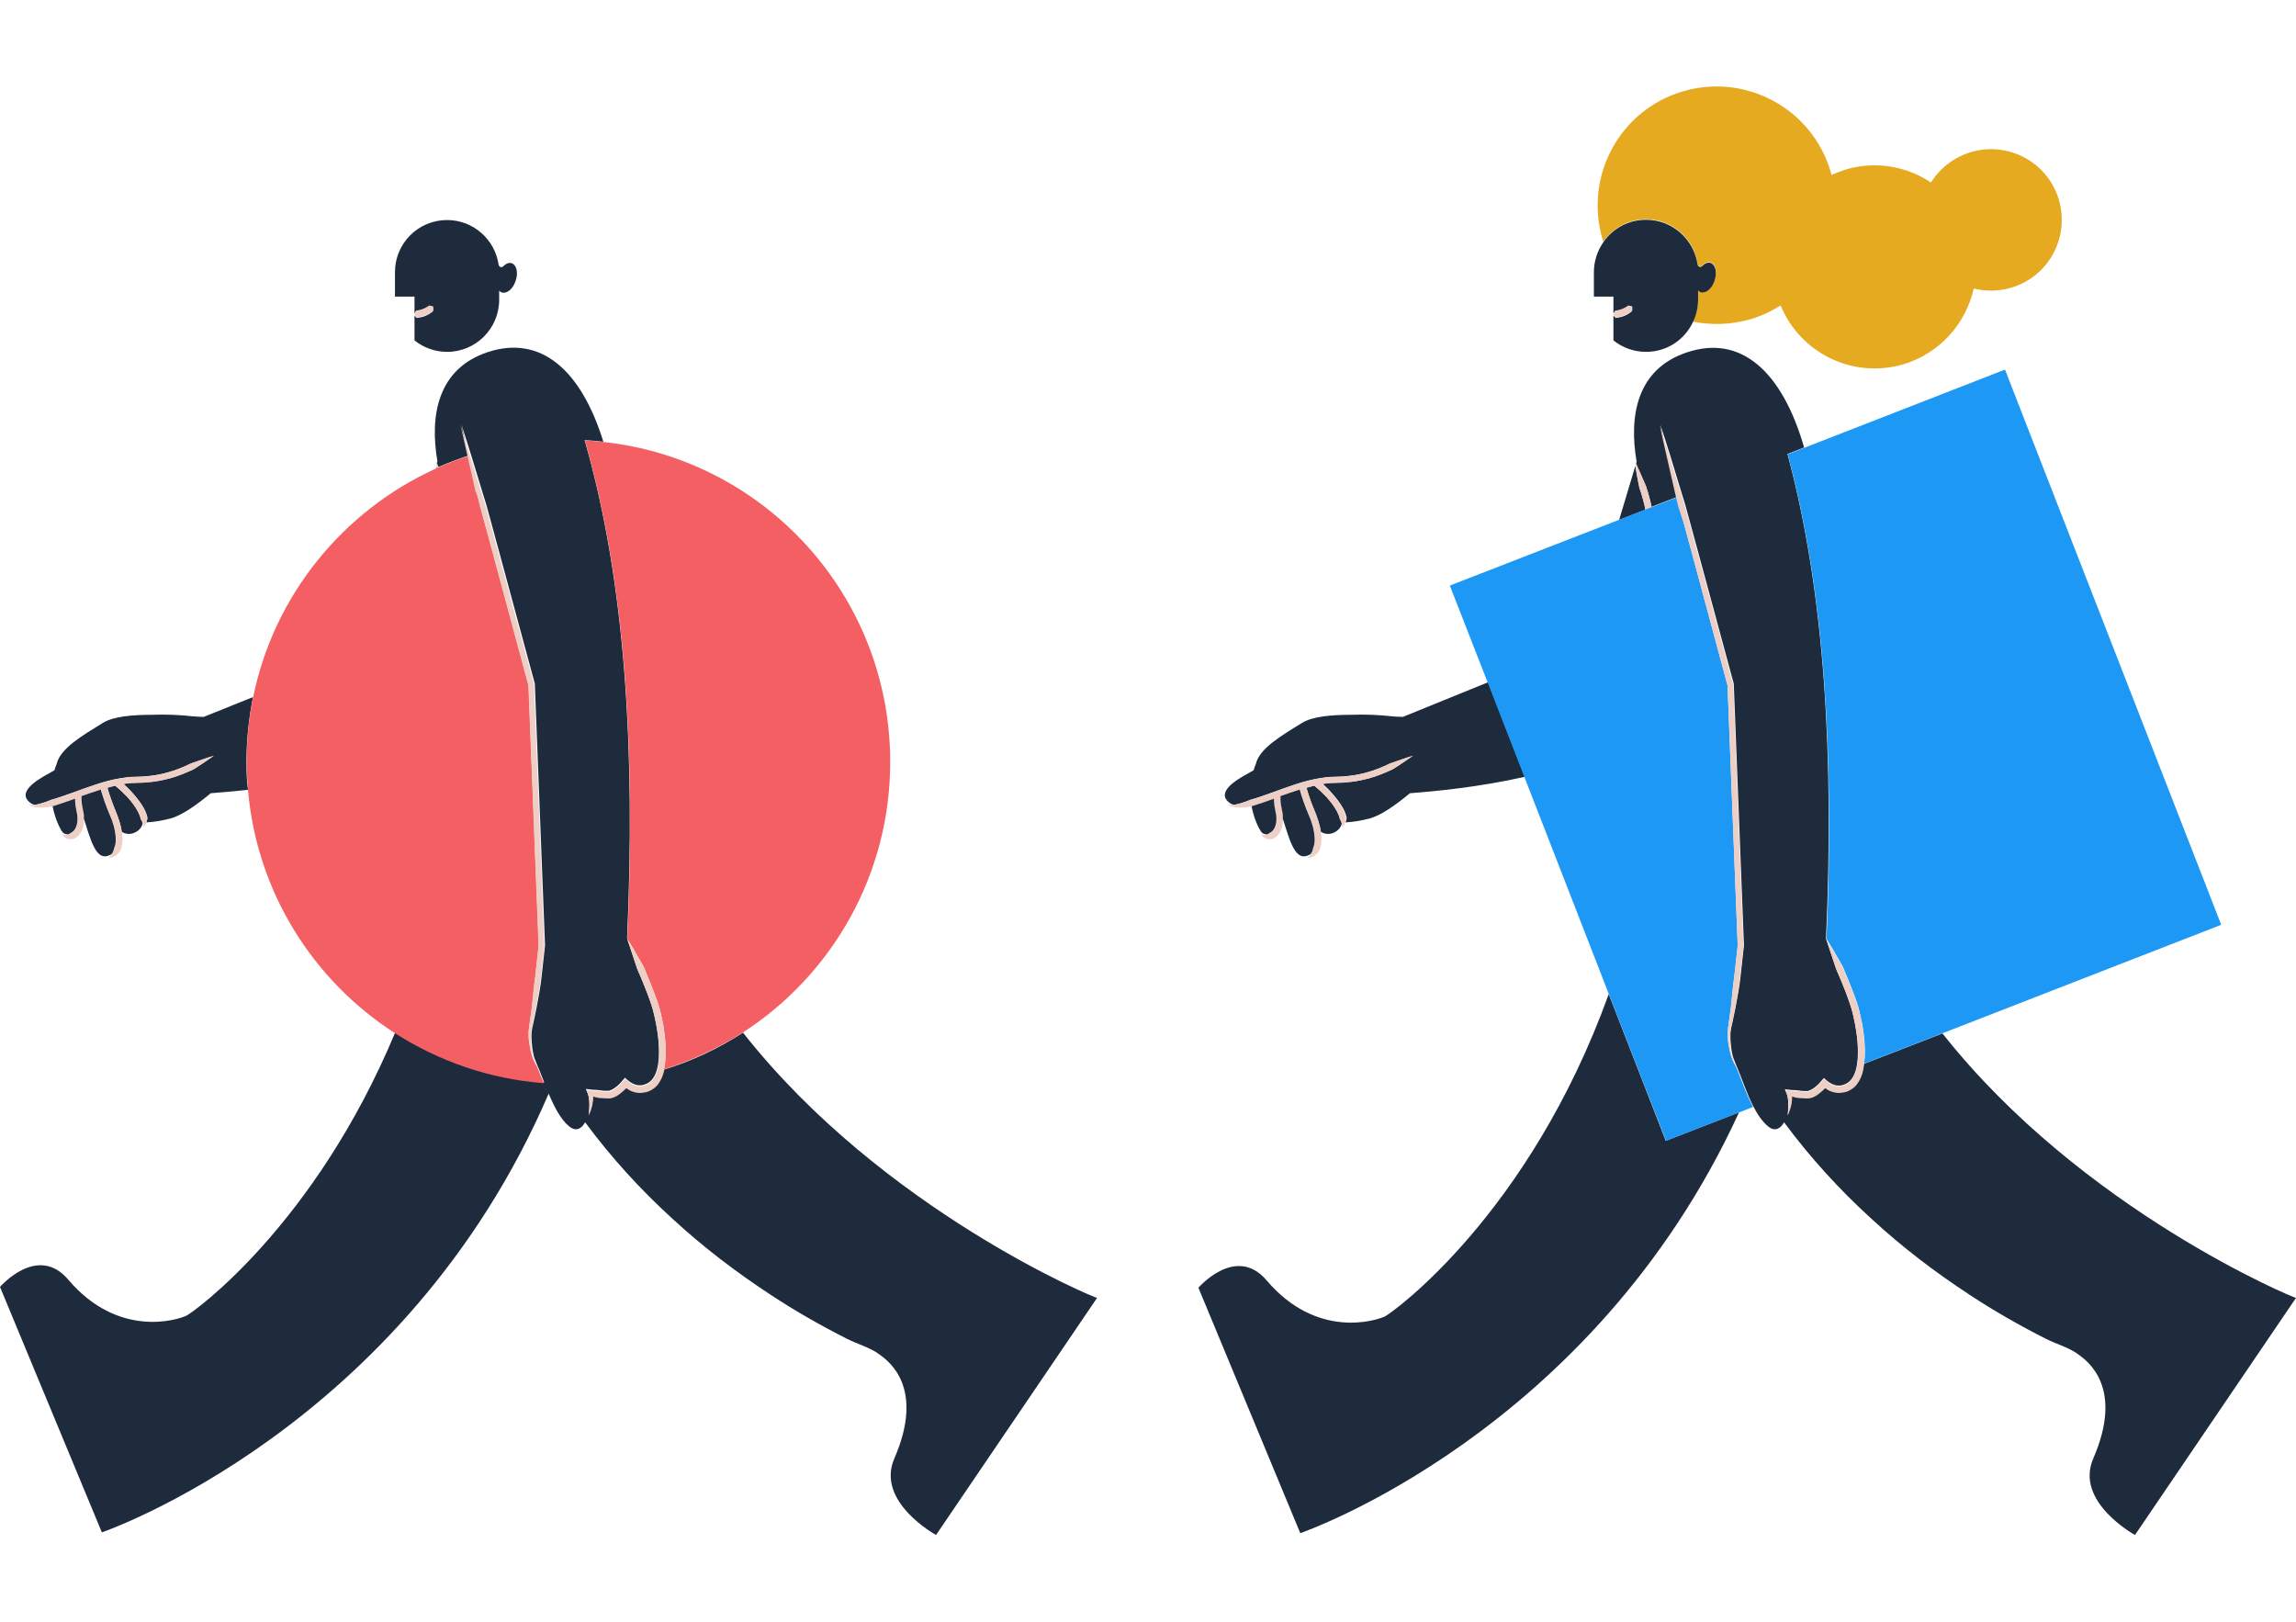 <svg width="1195" height="844" viewBox="0 0 1195 844" fill="none" xmlns="http://www.w3.org/2000/svg">
<path d="M856.688 114.105C870.383 114.105 881.773 124.275 883.535 137.428C883.671 138.512 885.027 138.919 885.841 138.241C887.332 136.749 888.959 136.071 890.451 136.614C893.027 137.427 893.841 141.631 892.349 145.834C890.858 150.037 887.603 152.749 885.163 151.8C884.62 151.664 884.213 151.258 883.807 150.851V155.597C883.807 159.801 882.857 163.732 881.095 167.394C890.722 169.292 900.892 169.021 910.926 166.173C916.621 164.546 921.909 161.97 926.79 158.987C936.96 183.801 964.35 197.225 990.52 189.632C1009.64 183.937 1023.2 168.343 1027.27 150.173C1033.37 151.665 1040.01 151.664 1046.66 149.766C1066.18 144.071 1077.3 123.597 1071.61 104.071C1065.91 84.545 1045.44 73.427 1025.91 79.122C1016.96 81.834 1009.64 87.528 1005.03 94.986C992.418 86.579 976.418 83.596 960.689 88.206C958.113 89.02 955.672 89.969 953.231 91.054C953.096 90.511 952.96 89.969 952.825 89.426C943.197 56.612 908.756 37.9 875.942 47.528C843.128 57.155 824.416 91.596 834.043 124.41C834.179 124.953 834.314 125.359 834.45 125.766C839.467 118.715 847.467 114.105 856.688 114.105Z" fill="#E5AA20"/>
<path d="M227.258 242.514L226.852 244.005C226.987 243.869 227.258 243.869 227.394 243.734C227.258 243.327 227.258 242.92 227.258 242.514Z" fill="#1E2B3C"/>
<path d="M128.276 396.686C128.276 385.025 129.496 373.77 131.666 362.787L106.038 373.092C104.275 373.092 102.513 372.957 100.614 372.821C93.428 372.007 85.97 371.737 79.326 372.008C68.885 372.008 59.122 372.821 53.563 376.211C42.58 382.991 31.325 389.5 29.427 397.771C29.02 398.72 28.613 399.805 28.342 400.889C27.393 401.432 26.308 401.974 25.223 402.652C19.257 405.906 8.274 412.415 16.003 417.975C16.545 418.381 17.088 418.517 17.63 418.788C17.766 418.788 17.766 418.788 17.901 418.788C18.85 418.788 19.935 418.517 20.884 418.245C22.918 417.703 24.817 417.025 26.715 416.211C30.647 415.127 34.579 413.635 38.512 412.279C46.376 409.432 54.376 406.313 62.919 404.957C65.088 404.686 67.258 404.279 69.427 404.279C71.597 404.144 73.631 404.279 75.665 404.008C79.733 403.737 83.8 403.059 87.733 401.839C91.665 400.754 95.462 399.262 99.258 397.364C103.191 396.008 107.258 394.516 111.326 393.296C107.801 395.737 104.411 398.178 100.75 400.347C96.953 402.11 92.885 403.737 88.682 404.957C84.478 406.178 80.275 406.856 75.936 407.127C73.766 407.263 71.597 407.262 69.563 407.398C67.8 407.398 66.037 407.669 64.275 407.941C65.902 409.432 67.529 410.924 69.021 412.687C71.19 415.127 73.224 417.703 74.851 420.551C75.665 422.042 76.343 423.67 76.749 425.432C76.749 426.246 76.478 427.195 76.207 428.008C80.546 427.737 84.478 427.059 88.139 426.11C94.513 424.619 102.648 418.652 109.699 412.822C114.716 412.415 121.36 411.873 129.089 411.059C128.411 406.449 128.276 401.567 128.276 396.686Z" fill="#1E2B3C"/>
<path d="M386.717 537.433C374.107 545.569 360.276 552.212 345.496 556.687C345.496 556.958 345.361 557.229 345.361 557.365C344.818 559.399 344.005 561.433 342.649 563.331C341.293 565.229 339.395 566.721 337.225 567.535C336.14 567.941 335.056 568.213 333.835 568.213C332.615 568.348 331.53 568.213 330.31 567.942C329.225 567.671 328.14 567.263 327.191 566.721C326.649 566.45 326.242 566.179 325.835 565.772C324.886 566.721 324.072 567.535 322.988 568.348C321.496 569.433 319.869 570.518 317.699 571.06C316.479 571.196 315.665 571.196 314.716 571.06L312.004 570.925C311.055 570.925 310.242 570.654 309.428 570.382C309.157 570.247 308.886 570.246 308.615 570.111C308.615 571.602 308.479 572.958 308.208 574.314C307.801 576.348 307.123 578.247 306.309 580.145C306.716 578.111 306.716 576.077 306.716 574.179C306.716 572.28 306.445 570.247 305.767 568.62L304.953 566.721L307.259 566.992C308.886 567.264 310.648 567.128 312.276 567.399C313.089 567.535 313.903 567.67 314.716 567.67C315.53 567.67 316.479 567.67 316.886 567.67C318.106 567.399 319.462 566.586 320.682 565.636C321.903 564.687 323.123 563.467 324.072 562.247L325.293 560.891L326.649 562.111C327.869 563.196 329.496 564.145 330.988 564.552C331.801 564.823 332.615 564.823 333.428 564.823C334.242 564.823 335.056 564.552 335.869 564.281C339.123 563.196 341.022 560.077 341.971 556.416C342.92 552.891 343.056 548.958 342.92 545.026C342.784 541.094 342.242 537.297 341.564 533.365C340.886 529.568 340.073 525.636 338.717 521.975C337.496 518.314 336.005 514.517 334.513 510.856C333.7 509.093 333.022 507.195 332.208 505.432C331.801 504.483 331.395 503.669 331.123 502.585L330.174 499.737L326.377 488.347C330.717 391.126 325.564 302.988 304.275 229.089C307.53 229.225 310.784 229.496 314.038 229.903C302.377 192.343 281.36 174.173 253.834 183.258C227.664 191.936 223.596 216.479 227.664 240.072L227.393 241.158C227.664 241.836 227.935 242.378 228.207 243.056C233.224 240.886 238.512 238.853 243.8 237.09C242.58 231.666 241.359 226.242 240.139 220.953C243.8 232.072 247.19 243.191 250.58 254.446C251.393 257.293 252.343 260.005 253.156 262.853L255.461 271.259L260.071 288.209L278.377 355.871V356.006V356.142L283.665 491.873V492.009V492.144L281.902 508.144C281.36 513.568 280.275 518.856 279.326 524.144C278.784 526.856 278.241 529.433 277.699 532.009C277.428 533.365 277.021 534.585 276.885 535.941C276.614 537.162 276.614 538.517 276.614 539.873C276.614 541.229 276.75 542.45 276.885 543.806C277.021 545.161 277.156 546.517 277.428 547.738C277.699 549.094 277.97 550.314 278.512 551.535L280.004 555.331V555.195C281.089 557.636 282.038 560.484 283.258 563.331C254.783 561.162 228.342 551.941 205.698 537.297C163.799 637.773 100.747 682.926 97.086 684.689C92.34 686.994 61.56 696.621 35.526 665.977C19.526 647.129 0 669.773 0 669.773L53.018 797.504C53.018 797.504 210.444 743.673 285.563 569.162C288.411 575.942 291.801 582.586 296.275 586.247C299.801 589.095 302.648 587.467 304.547 584.078C317.971 602.247 333.293 619.061 349.971 634.248C365.836 648.892 383.056 662.044 401.09 673.841C413.836 682.248 427.125 689.842 440.82 696.757C446.108 699.469 453.159 701.367 457.905 705.028C462.515 708.418 481.498 722.113 465.498 758.995C455.6 781.64 487.193 798.86 487.193 798.86L570.991 675.469C570.584 675.875 459.532 629.909 386.717 537.433Z" fill="#1E2B3C"/>
<path d="M228.343 243.327C228.072 242.785 227.801 242.107 227.53 241.429C227.258 240.887 227.123 240.48 226.852 239.938C226.987 240.751 227.123 241.565 227.123 242.514C227.123 242.921 227.258 243.328 227.258 243.735C227.665 243.599 227.936 243.463 228.343 243.327Z" fill="#EDCFC5"/>
<path d="M73.22 426.245C72.949 424.889 72.407 423.668 71.729 422.312C70.373 419.736 68.475 417.296 66.441 414.99C64.407 412.821 62.237 410.787 59.932 408.889C58.576 409.16 57.22 409.567 55.864 409.974C55.864 409.974 55.864 409.973 55.864 410.109C57.085 414.312 58.441 418.38 60.203 422.312C61.559 425.702 62.78 429.093 63.322 432.889C67.119 435.33 71.865 433.432 73.627 430.177C73.898 429.635 74.17 429.092 74.17 428.414C74.034 427.601 73.627 426.923 73.22 426.245Z" fill="#1E2B3C"/>
<path d="M74.71 420.686C73.083 417.703 71.049 415.127 68.88 412.821C67.388 411.194 65.761 409.567 64.134 408.076C65.897 407.804 67.659 407.533 69.422 407.533C71.456 407.398 73.761 407.534 75.795 407.263C80.134 406.991 84.338 406.178 88.541 405.093C92.745 404.008 96.677 402.246 100.609 400.483C104.27 398.178 107.66 395.737 111.185 393.432C107.118 394.516 103.05 396.144 99.118 397.499C95.321 399.262 91.524 400.889 87.592 401.974C83.66 403.059 79.592 403.737 75.524 404.144C73.49 404.279 71.456 404.279 69.287 404.415C67.117 404.415 64.948 404.686 62.778 405.093C54.236 406.584 46.235 409.567 38.371 412.415C34.439 413.907 30.506 415.262 26.574 416.347C24.676 417.161 22.777 417.839 20.744 418.381C19.794 418.652 18.71 418.788 17.761 418.923C17.625 418.923 17.625 418.923 17.489 418.923C16.54 418.923 15.591 418.924 14.777 418.517C15.591 419.195 16.676 419.737 17.761 419.873C18.845 420.144 19.93 420.144 21.015 420.279C23.184 420.279 25.354 420.008 27.523 419.737C27.523 419.737 27.523 419.737 27.659 419.737C31.591 418.652 35.388 417.296 39.184 415.805C39.184 417.161 39.32 418.381 39.456 419.601L39.998 422.449L40.269 423.805C40.269 424.212 40.269 424.754 40.405 425.161C40.54 426.11 40.405 426.923 40.405 427.737C40.269 428.551 40.134 429.364 39.862 430.178C39.32 431.67 38.371 433.025 37.151 433.432C36.744 433.839 36.337 434.11 35.795 434.246C35.523 434.382 35.388 434.381 35.117 434.517C34.303 434.652 33.354 434.653 32.54 434.11C32.812 435.195 33.761 436.009 34.845 436.416C35.93 436.822 37.286 436.957 38.507 436.551C40.812 435.466 42.303 433.432 42.981 431.263C43.388 430.178 43.523 429.093 43.659 428.008C43.659 427.33 43.795 426.788 43.795 426.11C43.795 425.703 43.795 425.297 43.795 424.754C43.795 424.212 43.795 423.669 43.659 423.263L43.388 421.771L42.846 418.923C42.574 417.432 42.574 415.94 42.574 414.313C45.964 413.093 49.218 411.872 52.608 410.923C52.608 410.923 52.608 410.923 52.608 411.059C53.829 415.262 55.32 419.601 57.083 423.669C58.71 427.601 60.066 431.67 60.337 435.738C60.473 437.772 60.202 439.805 59.524 441.432C59.388 442.381 59.117 443.331 58.575 444.144C58.439 444.28 58.439 444.416 58.303 444.551C57.761 445.229 57.219 445.907 56.405 446.449C58.71 446.585 61.151 444.958 62.642 442.788C63.592 440.347 63.863 437.907 63.727 435.602C63.727 434.653 63.592 433.839 63.456 432.89C62.914 429.229 61.693 425.703 60.337 422.313C58.71 418.381 57.219 414.313 55.998 410.11C55.998 410.11 55.998 410.11 55.998 409.975C57.354 409.568 58.71 409.296 60.066 408.889C62.371 410.788 64.541 412.822 66.575 414.991C68.609 417.296 70.507 419.737 71.863 422.313C72.541 423.533 73.083 424.89 73.355 426.246C73.761 426.924 74.168 427.601 74.304 428.415C74.439 429.093 74.575 429.771 74.439 430.585C75.117 430.042 75.66 429.229 76.066 428.28C76.338 427.466 76.609 426.517 76.609 425.703C76.202 423.805 75.524 422.178 74.71 420.686Z" fill="#EDCFC5"/>
<path d="M59.392 441.431C60.205 439.804 60.341 437.77 60.205 435.736C59.934 431.668 58.714 427.6 56.951 423.668C55.188 419.6 53.697 415.261 52.476 411.058C52.476 411.058 52.476 411.057 52.476 410.922C49.087 412.007 45.832 413.091 42.442 414.312C42.442 415.803 42.442 417.295 42.714 418.922L43.256 421.769L43.527 423.261C43.663 423.804 43.663 424.346 43.663 424.753C43.663 425.16 43.663 425.566 43.663 426.109C46.917 436.143 49.629 447.261 55.866 445.499C56.68 445.227 57.493 444.957 58.171 444.414C58.307 444.279 58.307 444.143 58.443 444.007C58.849 443.329 59.256 442.38 59.392 441.431Z" fill="#1E2B3C"/>
<path d="M39.728 430.041C39.999 429.363 40.135 428.414 40.27 427.601C40.27 426.787 40.406 425.837 40.27 425.024C40.27 424.617 40.27 424.21 40.135 423.668L39.863 422.312L39.321 419.465C39.185 418.245 39.05 416.888 39.05 415.668C35.253 417.024 31.456 418.38 27.524 419.6C27.524 419.6 27.524 419.6 27.389 419.6C28.609 425.973 31.05 430.99 32.406 432.889C33.084 433.838 34.168 434.245 35.524 434.245C36.067 433.974 36.474 433.838 36.88 433.431C38.236 432.889 39.185 431.533 39.728 430.041Z" fill="#1E2B3C"/>
<path d="M215.734 154.106V163.191L216.683 161.835C217.09 161.835 217.497 161.699 217.904 161.699C218.717 161.564 219.531 161.292 220.209 161.021C220.887 160.75 221.7 160.343 222.378 159.936C222.649 159.665 223.056 159.529 223.327 159.258C224.005 159.394 224.548 159.53 225.361 159.665C225.497 160.479 225.497 161.156 225.361 161.97C224.955 162.241 224.548 162.648 224.141 162.919C223.327 163.462 222.378 164.004 221.429 164.411C220.48 164.818 219.531 165.089 218.446 165.225C217.904 165.36 217.497 165.36 216.954 165.496C216.548 165.089 216.005 164.682 215.734 164.14V177.157C220.344 180.818 226.175 183.123 232.683 183.123C247.735 183.123 259.803 170.919 259.803 156.004V151.258C260.209 151.665 260.616 152.072 261.158 152.208C263.735 153.021 266.989 150.445 268.345 146.242C269.837 142.038 268.887 137.97 266.447 137.021C264.955 136.478 263.328 137.157 261.836 138.648C261.023 139.462 259.802 138.919 259.531 137.834C257.633 124.682 246.379 114.512 232.683 114.512C217.632 114.512 205.564 126.715 205.564 141.631V154.377H215.734V154.106Z" fill="#1E2B3C"/>
<path d="M216.955 165.224C217.497 165.224 218.039 165.088 218.446 164.952C219.395 164.817 220.48 164.41 221.429 164.139C222.379 163.732 223.328 163.325 224.141 162.647C224.548 162.376 224.955 162.105 225.362 161.698C225.497 161.02 225.497 160.342 225.362 159.393C224.548 159.257 223.87 159.122 223.328 158.986C223.057 159.258 222.65 159.529 222.379 159.664C221.701 160.071 221.023 160.478 220.209 160.749C219.531 161.02 218.717 161.291 217.904 161.427C217.497 161.562 217.09 161.563 216.684 161.563L215.734 162.918V163.596C216.141 164.41 216.548 164.817 216.955 165.224Z" fill="#EDCFC5"/>
<path d="M326.513 488.618C328.683 492.008 330.717 495.533 332.615 498.923L334.106 501.5C334.649 502.314 335.056 503.263 335.462 504.212L337.768 509.771C339.259 513.432 340.751 517.229 342.107 521.026C343.463 524.958 344.276 528.89 345.09 532.822C345.768 536.754 346.31 540.823 346.446 544.89C346.581 548.687 346.446 552.619 345.496 556.551C360.141 551.941 373.971 545.433 386.717 537.297C432.82 507.466 463.329 455.533 463.329 396.549C463.329 310.175 398.107 239.123 314.174 230.038C310.92 229.632 307.665 229.36 304.411 229.225C325.7 303.26 330.852 391.397 326.513 488.618Z" fill="#F45F63"/>
<path d="M279.731 555.602L277.969 552.077C277.426 550.856 276.884 549.501 276.613 548.28C276.206 546.924 275.935 545.568 275.799 544.348C275.528 542.992 275.257 541.636 275.257 540.28C275.121 538.924 275.121 537.568 275.257 536.077C275.392 534.721 275.664 533.365 275.799 532.009C276.206 529.297 276.477 526.72 276.884 524.008C277.155 521.296 277.426 518.72 277.697 516.008C277.969 513.296 278.24 510.72 278.647 508.008L280.409 492.143L275.121 356.684L256.951 289.158L252.341 272.209L250.036 263.801C249.358 260.954 248.68 258.107 248.002 255.259C246.646 249.293 245.29 243.191 243.934 237.225C238.646 238.987 233.493 240.886 228.341 243.191C228.07 243.327 227.663 243.462 227.392 243.598C227.256 243.733 226.985 243.734 226.849 243.869C178.713 265.7 142.645 309.632 131.797 362.65C129.492 373.633 128.407 384.888 128.407 396.549C128.407 401.43 128.678 406.312 129.085 411.194C133.695 464.347 162.984 510.313 205.561 537.704C228.205 552.212 254.646 561.569 283.121 563.738C281.765 560.891 280.681 558.179 279.731 555.602Z" fill="#F45F63"/>
<path d="M346.445 545.163C346.31 541.095 345.767 537.027 345.089 533.095C344.411 529.163 343.462 525.094 342.106 521.298C340.75 517.501 339.259 513.705 337.767 510.044L335.462 504.484C335.191 503.535 334.649 502.586 334.106 501.772L332.615 499.196C330.716 495.671 328.547 492.281 326.513 488.891L330.31 500.28L331.259 503.128C331.53 504.077 331.937 505.027 332.343 505.976C333.157 507.738 333.971 509.637 334.649 511.4C336.14 515.061 337.632 518.722 338.852 522.519C340.072 526.18 340.886 529.976 341.7 533.908C342.378 537.705 342.92 541.638 343.056 545.57C343.191 549.502 343.055 553.299 342.106 556.96C341.157 560.485 339.259 563.739 336.005 564.824C335.191 565.095 334.377 565.231 333.564 565.366C332.75 565.366 331.937 565.367 331.123 565.095C329.496 564.689 327.869 563.739 326.784 562.654L325.428 561.434L324.208 562.79C323.259 564.01 322.038 565.231 320.818 566.18C319.598 567.129 318.242 567.943 317.021 568.214C316.479 568.349 315.665 568.214 314.852 568.214C314.038 568.214 313.225 568.079 312.411 567.943C310.784 567.672 309.021 567.807 307.394 567.536L305.089 567.265L305.902 569.163C306.58 570.79 306.716 572.824 306.852 574.723C306.852 576.757 306.716 578.655 306.445 580.689C307.258 578.79 307.936 576.892 308.343 574.858C308.614 573.502 308.75 572.011 308.75 570.655C309.021 570.79 309.292 570.79 309.563 570.926C310.377 571.197 311.326 571.332 312.14 571.468L314.852 571.604C315.801 571.604 316.614 571.739 317.835 571.604C320.004 571.197 321.631 570.112 323.123 568.892C324.208 568.078 325.021 567.265 325.971 566.316C326.377 566.587 326.92 566.858 327.326 567.265C328.276 567.807 329.36 568.214 330.445 568.485C331.53 568.756 332.75 568.892 333.971 568.756C335.191 568.62 336.276 568.485 337.36 568.078C339.53 567.264 341.564 565.773 342.784 563.875C344.14 561.977 344.954 559.942 345.496 557.908C345.496 557.637 345.632 557.366 345.632 557.23C346.445 552.891 346.581 548.959 346.445 545.163Z" fill="#EDCFC5"/>
<path d="M249.903 263.937L252.208 272.344L256.818 289.294L274.988 356.82L280.276 492.279L278.514 508.144C278.107 510.856 277.836 513.432 277.564 516.144C277.293 518.856 277.022 521.432 276.751 524.144C276.48 526.856 276.073 529.432 275.666 532.144C275.531 533.5 275.259 534.72 275.124 536.212C274.988 537.568 274.988 538.924 275.124 540.415C275.259 541.771 275.531 543.127 275.666 544.483C275.937 545.839 276.208 547.195 276.48 548.415C276.886 549.771 277.293 550.992 277.836 552.212L279.598 555.738V555.873L278.107 552.077C277.7 550.856 277.293 549.501 277.022 548.28C276.751 546.924 276.615 545.703 276.48 544.348C276.344 542.992 276.209 541.636 276.209 540.415C276.209 539.059 276.344 537.839 276.48 536.483C276.751 535.263 277.022 533.907 277.293 532.551C277.836 529.975 278.378 527.263 278.92 524.686C279.87 519.398 280.954 514.11 281.497 508.686L283.259 492.686V492.551V492.415L277.971 356.684V356.548V356.413L259.666 288.751L255.056 271.801L252.751 263.395C251.937 260.547 250.988 257.835 250.174 254.988C246.649 243.869 243.259 232.615 239.733 221.496C240.954 226.92 242.174 232.344 243.394 237.632C244.75 243.598 246.106 249.699 247.462 255.666C248.683 258.242 249.225 261.09 249.903 263.937Z" fill="#EDCFC5"/>
<path d="M730.178 373.091C728.415 373.091 726.652 372.955 724.754 372.819C717.567 372.006 710.11 371.735 703.466 372.006C693.025 372.006 683.262 372.819 677.702 376.209C666.719 382.989 655.465 389.498 653.567 397.769C653.16 398.718 652.753 399.803 652.482 400.888C651.533 401.43 650.448 401.972 649.363 402.65C643.397 405.904 632.414 412.413 640.143 417.973C640.685 418.379 641.227 418.515 641.77 418.786C641.905 418.786 641.905 418.786 642.041 418.786C642.99 418.786 644.075 418.515 645.024 418.243C647.058 417.701 648.956 417.023 650.855 416.21C654.787 415.125 658.719 413.633 662.651 412.277C670.516 409.43 678.516 406.311 687.059 404.955C689.228 404.684 691.398 404.277 693.567 404.277C695.737 404.142 697.77 404.277 699.804 404.006C703.872 403.735 707.94 403.057 711.872 401.837C715.805 400.752 719.601 399.26 723.398 397.362C727.33 396.006 731.398 394.514 735.466 393.294C731.941 395.735 728.551 398.176 724.89 400.345C721.093 402.108 717.025 403.735 712.822 404.955C708.618 406.176 704.415 406.854 700.076 407.125C697.906 407.261 695.737 407.26 693.703 407.396C691.94 407.396 690.177 407.668 688.414 407.939C690.042 409.43 691.669 410.922 693.16 412.685C695.33 415.125 697.364 417.701 698.991 420.549C699.804 422.04 700.482 423.668 700.889 425.43C700.889 426.244 700.618 427.193 700.347 428.007C704.686 427.735 708.618 427.058 712.279 426.108C718.652 424.617 726.788 418.65 733.839 412.82C746.449 411.87 769.636 409.701 793.636 404.277L774.517 355.057L730.178 373.091Z" fill="#1E2B3C"/>
<path d="M856.012 263.395L855.198 260.141L854.249 256.886C854.114 256.344 853.978 255.802 853.707 255.259C853.571 254.717 853.3 254.174 853.164 253.632C852.486 249.971 851.673 246.31 851.131 242.514L842.724 270.581L856.283 265.293L856.012 263.395Z" fill="#1E2B3C"/>
<path d="M1011 537.839L970.047 553.704C969.912 554.924 969.64 556.144 969.369 557.5C968.827 559.534 968.013 561.568 966.657 563.466C965.301 565.365 963.403 566.856 961.234 567.67C960.149 568.077 959.064 568.348 957.844 568.348C956.623 568.483 955.539 568.348 954.318 568.076C953.233 567.805 952.149 567.398 951.2 566.856C950.657 566.585 950.25 566.314 949.844 565.907C948.894 566.857 948.081 567.67 946.996 568.484C945.505 569.568 943.877 570.653 941.708 571.195C940.488 571.331 939.674 571.331 938.725 571.195L936.013 571.06C935.064 571.06 934.25 570.789 933.437 570.517C933.165 570.382 932.894 570.382 932.623 570.246C932.623 571.738 932.487 573.094 932.216 574.45C931.809 576.483 931.131 578.382 930.318 580.28C930.725 578.246 930.725 576.212 930.725 574.314C930.725 572.415 930.453 570.381 929.775 568.754L928.962 566.856L931.267 567.128C932.894 567.399 934.657 567.263 936.284 567.534C937.098 567.67 937.911 567.806 938.725 567.806C939.538 567.806 940.488 567.806 940.894 567.806C942.115 567.534 943.471 566.721 944.691 565.772C945.911 564.822 947.132 563.602 948.081 562.382L949.301 561.026L950.657 562.246C951.877 563.331 953.505 564.28 954.996 564.686C955.81 564.958 956.623 564.958 957.437 564.958C958.25 564.958 959.064 564.687 959.878 564.416C963.132 563.331 965.03 560.212 965.979 556.551C966.929 553.025 967.064 549.093 966.929 545.161C966.793 541.229 966.251 537.432 965.573 533.5C964.895 529.703 964.081 525.771 962.725 522.11C961.505 518.449 960.013 514.652 958.522 510.991C957.708 509.229 957.03 507.33 956.217 505.567C955.81 504.618 955.403 503.805 955.132 502.72L954.183 499.872L950.386 488.482C954.589 394.379 949.844 308.819 930.318 236.275L938.996 232.886C927.606 193.427 906.182 173.902 877.978 183.393C851.808 192.071 847.74 216.614 851.808 240.208L851.537 241.292C853.164 245.089 854.791 248.75 856.418 252.411C856.69 252.954 856.825 253.496 856.961 254.039C857.097 254.581 857.368 255.123 857.503 255.665L858.452 259.055L859.266 262.445L859.537 263.801L872.69 258.649C872.419 257.428 872.148 256.343 871.876 255.123C869.3 243.733 866.588 232.343 864.147 220.953C867.808 232.072 871.198 243.191 874.588 254.445C875.402 257.293 876.351 260.005 877.165 262.852L879.47 271.259L884.08 288.208L902.385 355.87V356.006V356.141L907.674 491.872V492.008V492.143L905.911 508.144C905.368 513.567 904.284 518.855 903.334 524.144C902.792 526.856 902.25 529.432 901.707 532.009C901.436 533.365 901.029 534.585 900.894 535.941C900.623 537.161 900.623 538.517 900.623 539.873C900.623 541.229 900.758 542.449 900.894 543.805C901.029 545.161 901.165 546.517 901.436 547.737C901.707 549.093 901.978 550.314 902.521 551.534L904.012 555.331V555.195C906.589 561.297 909.165 569.161 912.555 575.806C914.724 580.009 917.301 583.806 920.284 586.247C923.809 589.094 926.657 587.467 928.555 584.077C941.979 602.247 957.301 619.06 973.979 634.247C989.844 648.891 1007.06 662.044 1025.1 673.841C1037.84 682.247 1051.13 689.841 1064.83 696.757C1070.12 699.469 1077.17 701.366 1081.91 705.027C1086.52 708.417 1105.51 722.113 1089.51 758.995C1079.61 781.639 1111.2 798.859 1111.2 798.859L1195 675.468C1194.73 675.875 1083.81 630.044 1011 537.839Z" fill="#1E2B3C"/>
<path d="M837.3 517.365C795.943 632.079 724.756 683.198 720.823 685.097C716.078 687.402 685.298 697.029 659.263 666.384C643.263 647.536 623.737 670.181 623.737 670.181L676.755 797.911C676.755 797.911 828.486 745.978 905.097 578.925L866.995 593.706L837.3 517.365Z" fill="#1E2B3C"/>
<path d="M853.709 255.259C853.845 255.802 854.116 256.344 854.251 256.886L855.201 260.141L856.014 263.395L856.421 265.293L859.675 264.073L859.404 262.717L858.59 259.327L857.641 255.937C857.506 255.395 857.234 254.852 857.099 254.31C856.963 253.767 856.828 253.225 856.557 252.683C854.929 249.022 853.302 245.225 851.675 241.564C851.404 241.022 851.268 240.615 850.997 240.072C851.133 240.886 851.268 241.699 851.268 242.648C851.811 246.445 852.489 250.106 853.302 253.768C853.302 254.174 853.573 254.717 853.709 255.259Z" fill="#EDCFC5"/>
<path d="M697.366 426.245C697.095 424.889 696.552 423.668 695.874 422.312C694.518 419.736 692.62 417.296 690.586 414.99C688.552 412.821 686.383 410.787 684.078 408.889C682.722 409.16 681.366 409.567 680.01 409.974C680.01 409.974 680.01 409.973 680.01 410.109C681.23 414.312 682.586 418.38 684.349 422.312C685.705 425.702 686.925 429.093 687.467 432.889C691.264 435.33 696.01 433.432 697.773 430.177C698.044 429.635 698.315 429.092 698.315 428.414C698.044 427.601 697.773 426.923 697.366 426.245Z" fill="#1E2B3C"/>
<path d="M698.724 420.686C697.097 417.703 695.063 415.127 692.894 412.821C691.402 411.194 689.775 409.567 688.148 408.076C689.91 407.804 691.673 407.533 693.436 407.533C695.47 407.398 697.775 407.534 699.809 407.263C704.148 406.991 708.351 406.178 712.555 405.093C716.758 404.008 720.691 402.246 724.623 400.483C728.284 398.178 731.674 395.737 735.199 393.432C731.131 394.516 727.063 396.144 723.131 397.499C719.335 399.262 715.538 400.889 711.606 401.974C707.673 403.059 703.606 403.737 699.538 404.144C697.504 404.279 695.47 404.279 693.3 404.415C691.131 404.415 688.961 404.686 686.792 405.093C678.249 406.584 670.249 409.567 662.385 412.415C658.452 413.907 654.52 415.262 650.588 416.347C648.689 417.161 646.791 417.839 644.757 418.381C643.808 418.652 642.723 418.788 641.774 418.923C641.639 418.923 641.639 418.923 641.503 418.923C640.554 418.923 639.605 418.924 638.791 418.517C639.605 419.195 640.689 419.737 641.774 419.873C642.859 420.144 643.944 420.144 645.028 420.279C647.198 420.279 649.367 420.008 651.537 419.737C651.537 419.737 651.537 419.737 651.673 419.737C655.605 418.652 659.401 417.296 663.198 415.805C663.198 417.161 663.334 418.381 663.469 419.601L664.012 422.449L664.283 423.805C664.283 424.212 664.283 424.754 664.419 425.161C664.554 426.11 664.419 426.923 664.419 427.737C664.283 428.551 664.147 429.364 663.876 430.178C663.334 431.67 662.385 433.025 661.164 433.432C660.757 433.839 660.351 434.11 659.808 434.246C659.537 434.382 659.401 434.381 659.13 434.517C658.317 434.652 657.368 434.653 656.554 434.11C656.825 435.195 657.774 436.009 658.859 436.416C659.944 436.822 661.3 436.957 662.52 436.551C664.825 435.466 666.317 433.432 666.995 431.263C667.402 430.178 667.537 429.093 667.673 428.008C667.673 427.33 667.673 426.788 667.808 426.11C667.808 425.703 667.808 425.297 667.808 424.754C667.808 424.212 667.808 423.669 667.673 423.263L667.402 421.771L666.859 418.923C666.588 417.432 666.588 415.94 666.588 414.313C669.978 413.093 673.232 411.872 676.622 410.923C676.622 410.923 676.622 410.923 676.622 411.059C677.842 415.262 679.334 419.601 681.097 423.669C682.724 427.601 684.08 431.67 684.351 435.738C684.487 437.772 684.215 439.805 683.537 441.432C683.402 442.381 683.131 443.331 682.588 444.144C682.453 444.28 682.453 444.416 682.317 444.551C681.775 445.229 681.232 445.907 680.419 446.449C682.724 446.585 685.3 444.958 686.656 442.788C687.605 440.347 687.877 437.907 687.741 435.602C687.741 434.653 687.605 433.839 687.47 432.89C686.927 429.229 685.707 425.703 684.351 422.313C682.724 418.381 681.232 414.313 680.012 410.11C680.012 410.11 680.012 410.11 680.012 409.975C681.368 409.568 682.724 409.296 684.08 408.889C686.385 410.788 688.554 412.822 690.588 414.991C692.622 417.296 694.521 419.737 695.877 422.313C696.555 423.533 697.097 424.89 697.368 426.246C697.775 426.924 698.182 427.601 698.317 428.415C698.453 429.093 698.588 429.771 698.453 430.585C699.131 430.042 699.673 429.229 700.08 428.28C700.351 427.466 700.622 426.517 700.622 425.703C700.216 423.805 699.538 422.178 698.724 420.686Z" fill="#EDCFC5"/>
<path d="M683.4 441.431C684.213 439.804 684.349 437.77 684.213 435.736C683.942 431.668 682.722 427.6 680.959 423.668C679.196 419.6 677.705 415.261 676.484 411.058C676.484 411.058 676.484 411.057 676.484 410.922C673.094 412.007 669.84 413.091 666.45 414.312C666.45 415.803 666.45 417.295 666.721 418.922L667.264 421.769L667.535 423.261C667.671 423.804 667.671 424.346 667.671 424.753C667.671 425.16 667.671 425.566 667.671 426.109C670.925 436.143 673.637 447.261 679.874 445.499C680.688 445.227 681.501 444.957 682.179 444.414C682.315 444.279 682.315 444.143 682.45 444.007C682.993 443.329 683.264 442.38 683.4 441.431Z" fill="#1E2B3C"/>
<path d="M663.736 430.041C664.007 429.363 664.142 428.414 664.278 427.601C664.278 426.787 664.414 425.837 664.278 425.024C664.278 424.617 664.278 424.21 664.142 423.668L663.871 422.312L663.329 419.465C663.193 418.245 663.058 416.888 663.058 415.668C659.261 417.024 655.464 418.38 651.532 419.6C651.532 419.6 651.532 419.6 651.396 419.6C652.617 425.973 655.057 430.99 656.413 432.889C657.091 433.838 658.176 434.245 659.532 434.245C660.075 433.974 660.481 433.838 660.888 433.431C662.244 432.889 663.193 431.533 663.736 430.041Z" fill="#1E2B3C"/>
<path d="M839.742 154.104V163.189L840.691 161.833C841.098 161.833 841.505 161.698 841.911 161.698C842.725 161.562 843.539 161.291 844.217 161.02C844.894 160.748 845.708 160.341 846.386 159.934C846.657 159.663 847.064 159.528 847.335 159.256C848.013 159.392 848.556 159.528 849.369 159.664C849.505 160.477 849.505 161.155 849.369 161.968C848.962 162.24 848.556 162.647 848.149 162.918C847.335 163.46 846.386 164.003 845.437 164.409C844.488 164.816 843.539 165.088 842.454 165.223C841.911 165.359 841.505 165.358 840.962 165.494C840.556 165.087 840.013 164.68 839.742 164.138V177.155C844.352 180.816 850.183 183.121 856.691 183.121C867.539 183.121 876.759 176.884 881.098 167.664C882.861 164.138 883.81 160.07 883.81 155.867V151.121C884.217 151.528 884.624 151.935 885.166 152.07C887.743 152.884 890.997 150.308 892.353 146.104C893.844 141.901 892.895 137.832 890.455 136.883C888.963 136.341 887.336 137.019 885.844 138.511C885.031 139.324 883.81 138.782 883.539 137.697C881.641 124.544 870.386 114.375 856.691 114.375C847.606 114.375 839.471 118.85 834.589 125.901C831.471 130.375 829.572 135.798 829.572 141.629V154.376H839.742V154.104Z" fill="#1E2B3C"/>
<path d="M841.094 165.224C841.637 165.224 842.179 165.088 842.586 164.952C843.535 164.817 844.62 164.41 845.569 164.139C846.518 163.867 847.467 163.325 848.281 162.647C848.688 162.376 849.094 162.105 849.501 161.698C849.637 161.02 849.637 160.342 849.501 159.393C848.688 159.257 848.01 159.122 847.467 158.986C847.196 159.258 846.789 159.529 846.518 159.664C845.84 160.071 845.162 160.478 844.349 160.749C843.671 161.02 842.857 161.291 842.044 161.427C841.637 161.562 841.23 161.563 840.823 161.563L839.874 162.918V163.596C840.145 164.41 840.552 164.817 841.094 165.224Z" fill="#EDCFC5"/>
<path d="M903.742 555.603L901.979 552.077C901.436 550.857 900.894 549.501 900.623 548.281C900.216 546.925 899.945 545.568 899.809 544.348C899.538 542.992 899.267 541.636 899.267 540.28C899.131 538.924 899.131 537.569 899.267 536.077C899.403 534.721 899.674 533.365 899.809 532.009C900.216 529.297 900.487 526.721 900.894 524.009C901.165 521.297 901.436 518.721 901.708 516.009C901.979 513.297 902.25 510.721 902.657 508.009L904.42 492.144L899.131 356.684L880.962 289.158L876.351 272.209L874.046 263.802C873.639 262.175 873.233 260.412 872.826 258.785L859.673 263.938L856.419 265.158L842.859 270.446L754.587 304.752L774.248 355.058L793.367 404.278L837.3 517.229L867.131 593.705L905.233 578.925L912.42 576.078C908.894 569.569 906.318 561.705 903.742 555.603Z" fill="#1E98F5"/>
<path d="M950.657 488.619C952.826 492.009 954.86 495.534 956.759 498.924L958.25 501.501C958.793 502.314 959.199 503.263 959.606 504.213L961.911 509.771C963.403 513.432 964.894 517.23 966.25 521.026C967.606 524.958 968.42 528.89 969.233 532.823C969.911 536.755 970.454 540.823 970.589 544.891C970.725 547.739 970.589 550.586 970.182 553.569L1011.13 537.704L1156.08 481.296L1043.54 192.344L939.131 233.022L930.453 236.412C949.979 308.956 954.725 394.516 950.657 488.619Z" fill="#1E98F5"/>
<path d="M970.453 545.163C970.318 541.095 969.775 537.027 969.097 533.095C968.419 529.163 967.47 525.094 966.114 521.298C964.758 517.501 963.267 513.705 961.775 510.044L959.47 504.484C959.199 503.535 958.656 502.586 958.114 501.772L956.622 499.196C954.724 495.671 952.555 492.281 950.521 488.891L954.317 500.28L955.267 503.128C955.538 504.077 955.944 505.027 956.351 505.976C957.165 507.738 957.978 509.637 958.656 511.4C960.148 515.061 961.639 518.722 962.86 522.519C964.08 526.18 964.894 529.976 965.707 533.908C966.385 537.705 966.928 541.638 967.063 545.57C967.199 549.502 967.063 553.299 966.114 556.96C965.165 560.485 963.267 563.739 960.012 564.824C959.199 565.095 958.385 565.231 957.572 565.366C956.758 565.366 955.945 565.367 955.131 565.095C953.504 564.689 951.877 563.739 950.792 562.654L949.436 561.434L948.216 562.79C947.266 564.01 946.046 565.231 944.826 566.18C943.605 567.129 942.249 567.943 941.029 568.214C940.487 568.349 939.673 568.214 938.86 568.214C938.046 568.214 937.232 568.079 936.419 567.943C934.792 567.672 933.029 567.807 931.402 567.536L929.097 567.265L929.91 569.163C930.588 570.79 930.724 572.824 930.859 574.723C930.859 576.757 930.724 578.655 930.453 580.689C931.266 578.79 931.944 576.892 932.351 574.858C932.622 573.502 932.758 572.011 932.758 570.655C933.029 570.79 933.3 570.79 933.571 570.926C934.385 571.197 935.334 571.332 936.148 571.468L938.86 571.604C939.809 571.604 940.622 571.739 941.843 571.604C944.012 571.197 945.639 570.112 947.131 568.892C948.216 568.078 949.029 567.265 949.978 566.316C950.385 566.587 950.927 566.858 951.334 567.265C952.283 567.807 953.368 568.214 954.453 568.485C955.538 568.756 956.758 568.892 957.978 568.756C959.199 568.62 960.284 568.485 961.368 568.078C963.538 567.264 965.572 565.773 966.792 563.875C968.148 561.977 968.962 559.942 969.504 557.908C969.775 556.688 970.046 555.468 970.182 554.112C970.589 550.858 970.589 548.01 970.453 545.163Z" fill="#EDCFC5"/>
<path d="M876.354 272.344L880.964 289.294L899.134 356.82L904.422 492.279L902.659 508.144C902.252 510.856 901.981 513.432 901.71 516.144C901.439 518.856 901.168 521.432 900.896 524.144C900.625 526.856 900.218 529.432 899.812 532.144C899.676 533.5 899.405 534.72 899.269 536.212C899.134 537.568 899.134 538.924 899.269 540.415C899.405 541.771 899.676 543.127 899.812 544.483C900.083 545.839 900.354 547.195 900.625 548.415C901.032 549.771 901.439 550.992 901.981 552.212L903.744 555.738V555.873L902.252 552.077C901.846 550.856 901.439 549.501 901.168 548.28C900.896 546.924 900.761 545.703 900.625 544.348C900.49 542.992 900.354 541.636 900.354 540.415C900.354 539.059 900.49 537.839 900.625 536.483C900.896 535.263 901.168 533.907 901.439 532.551C901.981 529.975 902.524 527.263 903.066 524.686C904.015 519.398 905.1 514.11 905.642 508.686L907.405 492.686V492.551V492.415L902.117 356.684V356.548V356.413L883.811 288.751L879.201 271.801L876.896 263.395C876.083 260.547 875.133 257.835 874.32 254.988C870.794 243.869 867.404 232.615 863.879 221.496C866.32 232.886 869.032 244.276 871.608 255.666C871.879 256.886 872.15 257.971 872.421 259.191C872.828 260.818 873.235 262.581 873.642 264.209L876.354 272.344Z" fill="#EDCFC5"/>
</svg>
